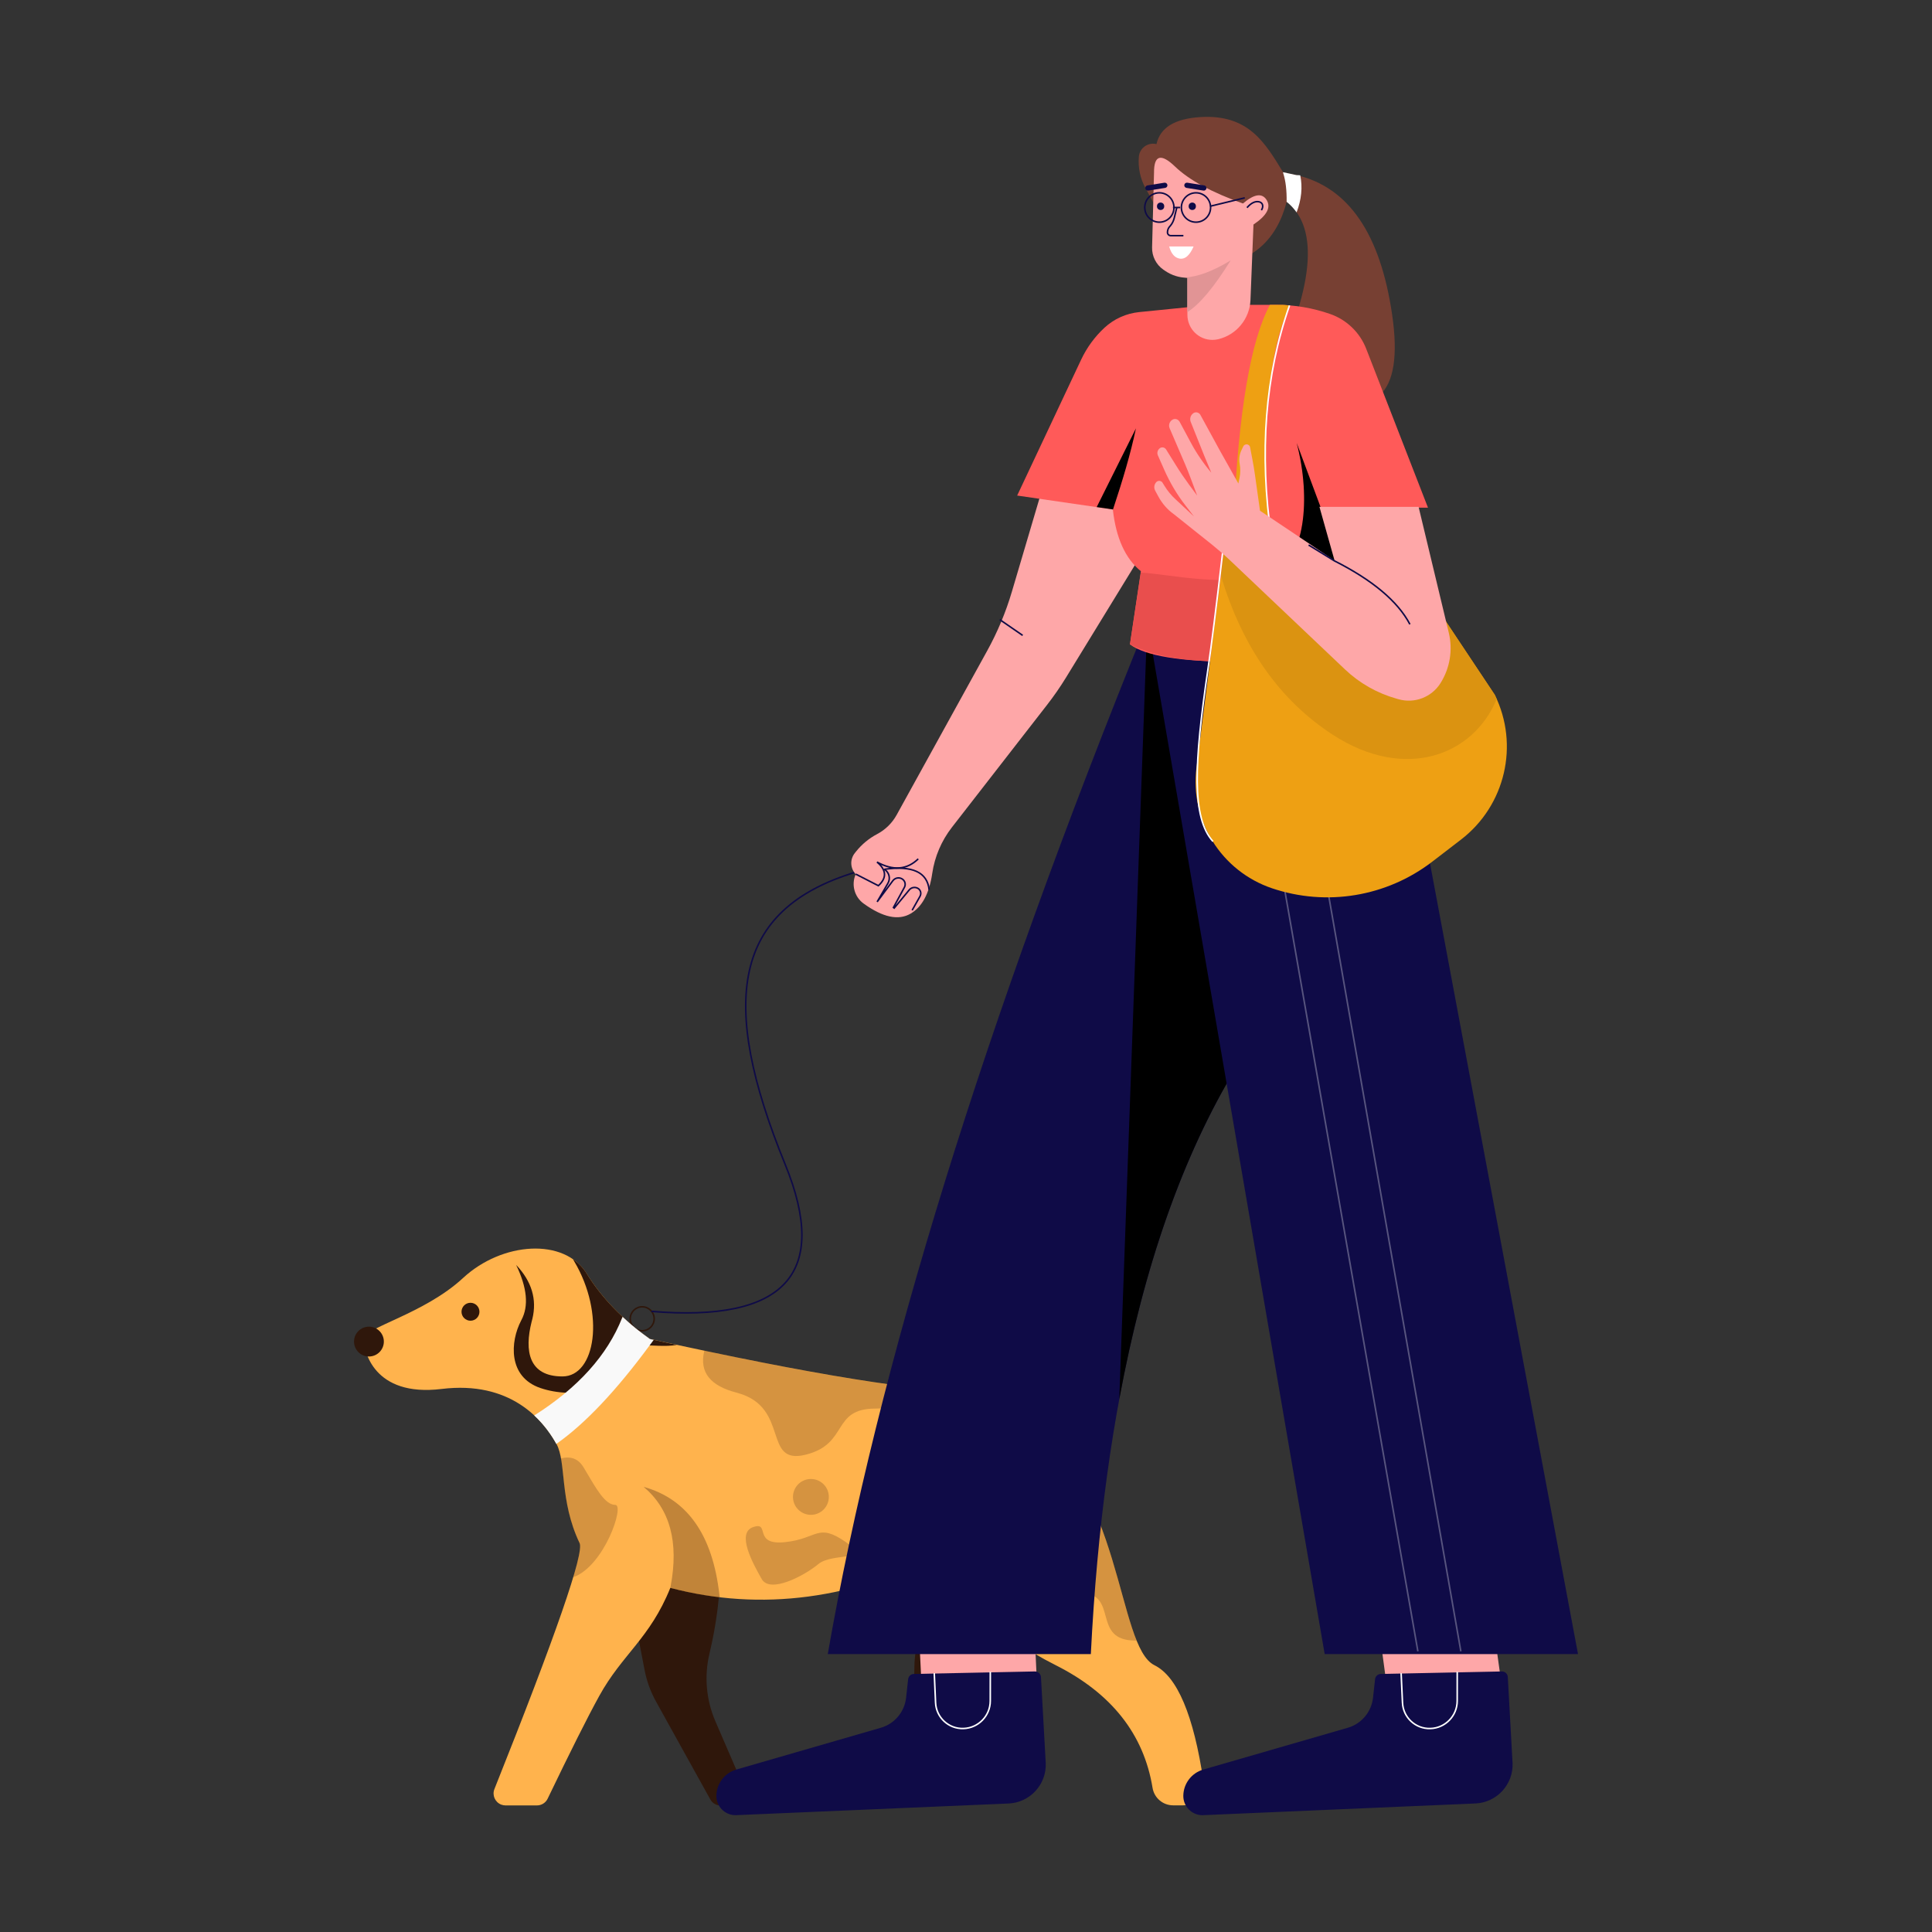 <?xml version="1.0" encoding="utf-8"?>
<!-- Generator: Adobe Illustrator 24.1.2, SVG Export Plug-In . SVG Version: 6.00 Build 0)  -->
<svg version="1.1" id="work" xmlns="http://www.w3.org/2000/svg" xmlns:xlink="http://www.w3.org/1999/xlink" x="0px" y="0px"
	 viewBox="0 0 2500 2500" style="enable-background:new 0 0 2500 2500;" xml:space="preserve">
<rect x="0" y="0" width="2500" height="2500" fill="#333333" stroke="none"/>
<style type="text/css">
	.st0{fill-rule:evenodd;clip-rule:evenodd;fill:#FEA7A8;}
	.st1{fill:none;stroke:#09072B;stroke-width:2;}
	.st2{fill-rule:evenodd;clip-rule:evenodd;fill:#261A5E;}
	.st3{fill:none;stroke:#FFFFFF;stroke-width:2;}
	.st4{fill-rule:evenodd;clip-rule:evenodd;fill:#0F0B47;}
	.st5{opacity:0.3;fill:none;stroke:#FFFFFF;stroke-width:2;enable-background:new    ;}
	.st6{fill-rule:evenodd;clip-rule:evenodd;fill:#3D9BEF;}
	.st7{opacity:0.1;fill-rule:evenodd;clip-rule:evenodd;fill:#0F0B47;enable-background:new    ;}
	.st8{fill-rule:evenodd;clip-rule:evenodd;fill:#E19394;}
	.st9{fill-rule:evenodd;clip-rule:evenodd;fill:#372A7F;}
	.st10{fill-rule:evenodd;clip-rule:evenodd;fill:#54479C;}
	.st11{fill:none;stroke:#0F0B47;stroke-width:2;}
	.st12{fill:none;stroke:#372A7F;stroke-width:2;}
	.st13{fill-rule:evenodd;clip-rule:evenodd;fill:#FFFFFF;}
	.st14{fill:#FFD884;}
	.st15{fill:#FFBF41;}
	.st16{fill:#58B8C0;}
	.st17{fill:#EBD9EC;}
	.st18{fill-rule:evenodd;clip-rule:evenodd;fill:#B3DBC9;}
	.st19{fill-rule:evenodd;clip-rule:evenodd;fill:#BCE6D3;}
	.st20{fill-rule:evenodd;clip-rule:evenodd;fill:#F69800;}
	.st21{opacity:0.5;fill:none;stroke:#FFFFFF;stroke-width:2;enable-background:new    ;}
	.st22{opacity:0.2;fill-rule:evenodd;clip-rule:evenodd;fill:#261A5E;enable-background:new    ;}
	.st23{fill-rule:evenodd;clip-rule:evenodd;fill:#003E8C;}
	.st24{fill-rule:evenodd;clip-rule:evenodd;fill:#08234A;}
	.st25{fill-rule:evenodd;clip-rule:evenodd;fill:#FFFCF8;}
	.st26{fill-rule:evenodd;clip-rule:evenodd;fill:#DBD8FF;}
	.st27{fill-rule:evenodd;clip-rule:evenodd;fill:#C2C0E7;}
	.st28{fill-rule:evenodd;clip-rule:evenodd;fill:#3F38A2;}
	.st29{fill-rule:evenodd;clip-rule:evenodd;fill:#363082;}
	.st30{fill:none;stroke:#FFFFFF;stroke-width:2;stroke-linecap:round;}
	.st31{fill:none;stroke:#DBD8FF;stroke-width:2;stroke-linecap:round;}
	.st32{fill-rule:evenodd;clip-rule:evenodd;fill:#003E8C;stroke:#0F0B47;stroke-width:2;}
	.st33{fill-rule:evenodd;clip-rule:evenodd;fill:#4B55F3;}
	.st34{fill-rule:evenodd;clip-rule:evenodd;fill:#181364;}
	.st35{fill-rule:evenodd;clip-rule:evenodd;fill:#06041A;}
	.st36{opacity:0.6;fill:none;stroke:#FFFFFF;stroke-width:2;enable-background:new    ;}
	.st37{fill-rule:evenodd;clip-rule:evenodd;fill:#FFD422;}
	.st38{fill-rule:evenodd;clip-rule:evenodd;fill:#FFFFFF;stroke:#0F0B47;stroke-width:2;}
	.st39{fill-rule:evenodd;clip-rule:evenodd;fill:#FF0021;}
	.st40{fill:none;stroke:#0F0B47;stroke-width:2;stroke-linecap:round;}
	.st41{fill-rule:evenodd;clip-rule:evenodd;fill:#FEA7A8;stroke:#0F0B47;stroke-width:2;}
	.st42{fill-rule:evenodd;clip-rule:evenodd;fill:#EA0422;}
	.st43{fill-rule:evenodd;clip-rule:evenodd;fill:#0C0936;}
	.st44{fill-rule:evenodd;clip-rule:evenodd;fill:#F3A3A4;}
	.st45{fill-rule:evenodd;clip-rule:evenodd;fill:#0F0B47;stroke:#FFFFFF;stroke-width:2;}
	.st46{fill-rule:evenodd;clip-rule:evenodd;fill:#F7A4A5;}
	.st47{opacity:0.4;fill:none;stroke:#FFFFFF;stroke-width:2;enable-background:new    ;}
	.st48{fill-rule:evenodd;clip-rule:evenodd;fill:#0E8B80;}
	.st49{fill-rule:evenodd;clip-rule:evenodd;fill:#BF4A24;}
	.st50{fill:none;stroke:#FFFCF8;stroke-width:2;}
	.st51{fill:none;stroke:#BF4A24;stroke-width:2;}
	.st52{fill-rule:evenodd;clip-rule:evenodd;fill:#FF77A5;}
	.st53{fill-rule:evenodd;clip-rule:evenodd;fill:#FFC84B;}
	.st54{fill-rule:evenodd;clip-rule:evenodd;fill:#ECB947;}
	.st55{fill-rule:evenodd;clip-rule:evenodd;fill:#0C8076;}
	.st56{fill-rule:evenodd;clip-rule:evenodd;fill:#F9F9F9;}
	.st57{fill:none;stroke:#F9F9F9;stroke-width:2;}
	.st58{fill-rule:evenodd;clip-rule:evenodd;fill:#FF622D;}
	.st59{fill-rule:evenodd;clip-rule:evenodd;fill:#DB4F20;}
	.st60{fill-rule:evenodd;clip-rule:evenodd;fill:#006D85;}
	.st61{fill-rule:evenodd;clip-rule:evenodd;fill:#0094B4;}
	.st62{fill-rule:evenodd;clip-rule:evenodd;fill:#733014;}
	.st63{fill:none;stroke:#733014;stroke-width:2;}
	.st64{opacity:0.1;fill-rule:evenodd;clip-rule:evenodd;enable-background:new    ;}
	.st65{fill-rule:evenodd;clip-rule:evenodd;}
	.st66{fill:none;stroke:#000000;stroke-width:2;}
	.st67{fill-rule:evenodd;clip-rule:evenodd;fill:#4267FF;}
	.st68{fill-rule:evenodd;clip-rule:evenodd;fill:#E19495;}
	.st69{fill-rule:evenodd;clip-rule:evenodd;fill:#202746;}
	.st70{fill-rule:evenodd;clip-rule:evenodd;fill:#2945BB;}
	.st71{fill-rule:evenodd;clip-rule:evenodd;fill:#774033;}
	.st72{fill:none;stroke:#774033;stroke-width:2;}
	.st73{fill-rule:evenodd;clip-rule:evenodd;fill:#EEA013;}
	.st74{fill-rule:evenodd;clip-rule:evenodd;fill:#DB9311;}
	.st75{fill-rule:evenodd;clip-rule:evenodd;fill:#3E60EB;}
	.st76{opacity:0.1;fill-rule:evenodd;clip-rule:evenodd;fill:#FFFFFF;enable-background:new    ;}
	.st77{fill:none;stroke:#261A5E;stroke-width:2;}
	.st78{fill-rule:evenodd;clip-rule:evenodd;fill:#FF5D5C;}
	.st79{fill-rule:evenodd;clip-rule:evenodd;fill:#D95150;}
	.st80{fill-rule:evenodd;clip-rule:evenodd;fill:#03CEFA;}
	.st81{fill-rule:evenodd;clip-rule:evenodd;fill:#03BCE4;}
	.st82{fill-rule:evenodd;clip-rule:evenodd;fill:#402E92;}
	.st83{fill-rule:evenodd;clip-rule:evenodd;fill:#DC678F;}
	.st84{fill-rule:evenodd;clip-rule:evenodd;fill:#98C3AF;}
	.st85{fill-rule:evenodd;clip-rule:evenodd;fill:#19D9EB;}
	.st86{fill-rule:evenodd;clip-rule:evenodd;fill:#13C3D3;}
	.st87{fill-rule:evenodd;clip-rule:evenodd;fill:#10A6B4;}
	.st88{fill-rule:evenodd;clip-rule:evenodd;fill:#FEDD00;}
	.st89{fill-rule:evenodd;clip-rule:evenodd;fill:#358BD7;}
	.st90{fill-rule:evenodd;clip-rule:evenodd;fill:#017F5D;}
	.st91{opacity:0.2;fill:none;stroke:#FFFFFF;stroke-width:2;enable-background:new    ;}
	.st92{fill-rule:evenodd;clip-rule:evenodd;fill:#00976F;}
	.st93{fill-rule:evenodd;clip-rule:evenodd;fill:#FF2200;}
	.st94{fill-rule:evenodd;clip-rule:evenodd;fill:#EE2304;}
	.st95{opacity:0.1;fill-rule:evenodd;clip-rule:evenodd;fill:#002C46;enable-background:new    ;}
	.st96{fill-rule:evenodd;clip-rule:evenodd;fill:#FF81C3;}
	.st97{opacity:0.3;fill-rule:evenodd;clip-rule:evenodd;fill:#BD461E;enable-background:new    ;}
	.st98{fill-rule:evenodd;clip-rule:evenodd;fill:#2F170B;}
	.st99{fill-rule:evenodd;clip-rule:evenodd;fill:#FFC09F;}
	.st100{opacity:0.2;fill-rule:evenodd;clip-rule:evenodd;fill:#6A3D25;enable-background:new    ;}
	.st101{fill-rule:evenodd;clip-rule:evenodd;fill:#6A3D25;}
	.st102{fill-rule:evenodd;clip-rule:evenodd;fill:#284BF2;}
	.st103{fill-rule:evenodd;clip-rule:evenodd;fill:#EB5D2D;}
	.st104{fill-rule:evenodd;clip-rule:evenodd;fill:#FFB34D;}
	.st105{opacity:0.2;fill-rule:evenodd;clip-rule:evenodd;fill:#2F170B;enable-background:new    ;}
	.st106{opacity:0.3;fill-rule:evenodd;clip-rule:evenodd;fill:#2F170B;enable-background:new    ;}
	.st107{fill:none;stroke:#2F170B;stroke-width:2;}
	.st108{fill-rule:evenodd;clip-rule:evenodd;fill:#FF5A59;}
	.st109{fill-rule:evenodd;clip-rule:evenodd;fill:#E94E4D;}
</style>
<g id="_x33_---girl-walking-with-a-dog">
	<g transform="translate(139, 95)">
		<g id="dOG" transform="translate(0, 252)">
			<path id="Path-87" class="st98" d="M663.4,1648.5l31.6,165.1c2.8,14.5,7.8,28.5,15,41.4l70.1,126.4c2.7,4.9,7.9,8,13.5,8h16.7
				c8.5,0,15.5-6.9,15.5-15.5c0-2.1-0.4-4.2-1.3-6.1l-37.8-87.5c-11.9-27.5-14.6-58.2-7.7-87.3c9.4-39.7,14.1-77.6,14.1-113.8
				C793.1,1630.1,749.9,1619.9,663.4,1648.5z"/>
			<path id="Path-88" class="st98" d="M1099.5,1632.7c-36.9,82.2-55.3,141.7-55.3,178.3c0,33.7-8.8,86.8-26.3,159.2
				c-2,8.3,3.1,16.7,11.4,18.7c1.2,0.3,2.4,0.4,3.6,0.4h16.6c7.7,0,14.2-5.6,15.3-13.2c14.5-97.8,50.6-178.8,108.5-242.9
				C1233.7,1666.2,1209.1,1632.7,1099.5,1632.7z"/>
			<path id="Path-83" class="st104" d="M702,1385.6c-35.2-25-62.5-53.2-81.8-84.5c-28.9-46.9-109.5-41.2-160,5.6
				c-50.5,46.8-128.6,64.3-128.6,78.9s12.4,75.5,100.9,64.7s130.7,39.1,148.5,71c13.1,23.5,3.6,73.2,30,128.5
				c6.1,12.8-30.6,118.8-110.2,318.2c-3.2,7.9,0.7,16.9,8.6,20.1c1.8,0.7,3.8,1.1,5.7,1.1h40.7c5.9,0,11.4-3.4,13.9-8.8
				c29.2-60.7,51.4-105,66.7-132.8c29.7-54,65.6-74.4,92-139.9c117.8,30.9,237.7,15,359.7-47.7c13.1,58.4,59.4,107.7,139.1,147.8
				c72,36.3,113.8,89.1,125.2,158.6c2.1,13.1,13.4,22.7,26.7,22.7h12.5c14.9,0,27-12.1,27-27c0-1.3-0.1-2.7-0.3-4
				c-12.7-85.6-33.9-135.7-63.4-150.3c-49.3-24.3-39.5-234.4-172.6-322.9c66.3-39.5,99.4-99,99.4-178.3
				c-25.8,98.6-76.7,148-152.6,148S910.8,1431.7,702,1385.6z"/>
			<path id="Path" class="st105" d="M1226.8,1524.3c68.1,78.1,81.8,194.4,105,251.6l-0.3,0l-1.2,0c-57.6,0-20.9-60.5-70.7-61.7
				l-1.5,0c-52.1,0,7.7-90-26.1-124.4c-20.5-20.8-22.4-42.6-5.5-65.3L1226.8,1524.3z"/>
			<path id="Path_1_" class="st105" d="M772.1,1402.1l0.3-1.3l19.6,4.1c98.3,20.4,178.6,34.5,240.9,42.4c-2.4,18.6-15,28-37.7,28.4
				l-1.3,0c-57.5,0-34,45.7-90.5,59.7c-55.9,13.8-20-60.6-87.1-79.7l-2.1-0.6C780,1446.3,766.1,1428.7,772.1,1402.1L772.1,1402.1z"
				/>
			<path id="Path_2_" class="st106" d="M693.9,1577c56.6,15.8,89.3,62.3,98,139.7l0.4,3.3l-4.4-0.5l0,0l-3.7-0.5l0,0l-2.1-0.3
				l-5.2-0.8l0,0l-5.2-0.8l-4-0.7l-2.8-0.5l0,0l-2.8-0.5l-4.5-0.9l-2.8-0.5l0,0l-2.8-0.6l-5-1.1l-4.3-1l-4.1-1l-2.5-0.6l0,0l-3-0.7
				l-4.7-1.2l0.4-2.2C739.6,1648.6,728,1605.7,693.9,1577z"/>
			<path id="Path_3_" class="st105" d="M616.1,1551.7l2.4,4c14,23.7,25.5,44.6,38.7,44.6c12.4,0-14.2,79.4-54.6,93.7l1.4-4.9
				c6.4-22.2,8.7-35.3,6.8-39.2c-20.6-43.3-19.3-83.2-24-109.7C599.8,1536.9,609.5,1540.7,616.1,1551.7z"/>
			<path id="Path_4_" class="st98" d="M602.4,1282.4c7.1,4.9,13.2,11.1,17.9,18.8c19.3,31.3,46.6,59.4,81.8,84.5l21,4.6
				c4.6,1,9.2,2,13.7,3c-29.9,5.5-72.9-10.5-73.9,18.8l0,1c0,39.9-60,50.5-102.6,36c-42.2-14.4-39.2-60-25-87.2l0.4-0.8
				c9.7-18.1,7.4-41.9-6.8-71.3c20.2,21.3,27.1,44.6,21,69.8l-1,3.8c-9.5,37.7-3.8,70.7,39.9,70.7c42.8,0,55.7-80.9,15.2-149
				L602.4,1282.4z"/>
			<circle id="Oval" class="st107" cx="692" cy="1359.5" r="15.5"/>
			<circle id="Oval_1_" class="st98" cx="338.4" cy="1389" r="19.3"/>
			<path id="Path_5_" class="st56" d="M666.6,1357c10.7,10,22.5,19.5,35.4,28.7l4.9,1.1l0,0l-4.6,6.2
				c-44,59.8-84.5,102.6-121.4,128.4c-6.2-11.2-15.4-24.6-28.6-36.8c56.6-35.8,94.5-77.9,113.7-126.2L666.6,1357z"/>
			<circle id="Oval_2_" class="st98" cx="469.8" cy="1350.4" r="11.6"/>
			<circle id="Oval_3_" class="st105" cx="910.3" cy="1590" r="23.2"/>
			<path id="Path-92" class="st105" d="M835.7,1629c22.6-7.7-1.3,24.1,41.4,19.5c42.6-4.6,41.5-25.5,78.5,0
				c37,25.5-17.2,13.1-35.5,28.3s-62.7,38.7-73.5,19.4C835.7,1676.8,813.1,1636.7,835.7,1629z"/>
			<path id="Path-10" class="st11" d="M704,1349.9c173,14.4,230.7-49,173-190.2c-86.5-211.8-67.4-330.1,91.1-378.1"/>
		</g>
		<g id="Group-7" transform="translate(105, 0)">
			<g id="Group" transform="translate(0.936, 169.194)">
				
					<g id="Group-4-Copy" transform="translate(73.375, 377.089) scale(-1, 1) rotate(25) translate(-73.375, -377.089) translate(10.875, 338.089)">
					<polygon id="Path-60" class="st0" points="-248.2,1785 -202.8,1895.6 -69.5,1827.2 -117.8,1709.2 					"/>
					<path id="Path-58" class="st4" d="M-219.6,1849.4l143.2-63.2c3.6-1.6,7.7-0.3,9.7,3.1l12.4,20.4c9.6,15.9,27.9,24.4,46.2,21.5
						l192.2-30c15.5-2.4,30.8,5.5,37.7,19.7c6,12.3,0.9,27.2-11.4,33.2c-0.5,0.2-0.9,0.4-1.4,0.6l-325.6,135.2
						c-25.6,10.6-55-1.5-65.7-27.1c-0.1-0.2-0.2-0.4-0.2-0.6l-41.2-102.8C-225.2,1855.5-223.4,1851.1-219.6,1849.4z"/>
					<path id="Path-59" class="st3" d="M-167.2,1825.4l16,34.2c8.2,17.5,28.8,25.3,46.5,17.7c17.7-7.5,26-27.9,18.6-45.6l-14.6-35.3
						l0,0"/>
				</g>
				<path id="Path-97" class="st4" d="M1239.6,540.8c-211.2,519.8-348.9,964.9-413.4,1335.4h340.4
					c16.4-326.3,79.1-579.5,188.2-759.4C1463.8,936.9,1425.4,744.9,1239.6,540.8z"/>
				<path id="Path_6_" class="st65" d="M1239.6,540.8c185.8,204.1,224.2,396.1,115.2,576c-69,113.9-119.5,257.1-151.4,429.7
					L1239.6,540.8z"/>
				
					<g id="Group-4" transform="translate(228.511, 376.643) scale(-1, 1) rotate(25) translate(-228.511, -376.643) translate(167.011, 336.643)">
					<polygon id="Path-60_1_" class="st0" points="-645.9,1971.4 -610.5,2086.8 -477.2,2018.3 -515.5,1895.7 					"/>
					<path id="Path-58_1_" class="st4" d="M-627.4,2040.6l143.2-63.2c3.6-1.6,7.7-0.3,9.7,3.1l12.4,20.4
						c9.6,15.9,27.9,24.4,46.2,21.5l192.2-30c15.5-2.4,30.8,5.5,37.7,19.7c6,12.3,0.9,27.2-11.4,33.2c-0.5,0.2-0.9,0.4-1.4,0.6
						L-524.3,2181c-25.6,10.6-55-1.5-65.7-27.1c-0.1-0.2-0.2-0.4-0.2-0.6l-41.2-102.8C-633,2046.6-631.2,2042.2-627.4,2040.6z"/>
					<path id="Path-59_1_" class="st3" d="M-575,2016.6l16,34.2c8.2,17.5,28.8,25.3,46.5,17.7c17.7-7.5,26-27.9,18.6-45.6
						l-14.5-35.3l0,0"/>
				</g>
				<path id="Path-96" class="st4" d="M1469.2,1876.2H1797l-216-1154c-10.4-55.4-32.7-107.9-65.5-153.7l-19.8-27.7l0,0h-256
					L1469.2,1876.2z"/>
				<line id="Path-7" class="st5" x1="1365.6" y1="590.8" x2="1589.8" y2="1872.6"/>
				<line id="Path-7-Copy" class="st5" x1="1421.2" y1="590.8" x2="1645.4" y2="1872.6"/>
			</g>
			<g id="Group-5" transform="translate(58.976, 0)">
				<path id="Path-90" class="st71" d="M1193.4,174.3l-14.1-25.8c-6.8-12.4-9.8-26.5-8.6-40.6l0,0c0.8-10.2,9.7-17.7,19.9-16.9
					c1,0.1,1.9,0.2,2.9,0.5l0,0l0,0c4.7-21.3,23.7-33,56.9-35c62.6-3.8,83.7,33.6,106.9,71.3l17.5,3.8
					c67.2,15.7,108.5,76,123.7,180.9c15.3,105-21.6,138.7-110.4,101.2l-49.8-13.3c59-121.7,66.9-199.8,23.7-234.4
					c-13.1,50.4-45,78.2-95.7,83.4C1215.6,254.5,1191.3,229.5,1193.4,174.3z"/>
				
					<g id="Group-11" transform="translate(49.132, 193.687) scale(-1, 1) translate(-49.132, -193.687) translate(0.632, 119.187)">
					<path id="Path-71" class="st0" d="M-949.7,413l40.9,138.3c7.9,26.8,18.7,52.6,32.2,77l117,212.1c5.8,10.5,14.5,19,25,24.6
						c10.7,5.6,20.1,13.4,27.6,22.8l1.5,1.9c6.5,8.1,6,19.8-1.2,27.3l0,0l0,0c6,13.5,1.7,29.4-10.2,38c-24.8,17.9-45.1,22.3-60.9,13
						c-14.8-8.7-24.1-26-27.9-52c-3.2-21.8-12-42.3-25.5-59.7l-123.1-158.4c-8.8-11.3-16.9-23-24.4-35.2l-89.5-146.1l0,0l27.4-118.8
						L-949.7,413z"/>
					<path id="Path-75" class="st11" d="M-706.7,916.9l-29.3,15c-11.2-10.2-10.5-20.4,1.8-30.6c-20.9,11.5-38.7,10.1-53.4-4.1"/>
					<path id="Path-76" class="st11" d="M-743.7,910.7c-6.3,3.8-8.3,11.9-4.6,18.2l13.9,23.9l0,0l-20.3-27.3
						c-2.8-3.7-7.8-4.8-11.8-2.5c-3.9,2.2-5.3,7.1-3.2,11l14.2,26.1l0,0l-1,0.8l-19.4-23.5c-2.7-3.3-7.4-4.2-11.2-2.1
						c-3.5,2-4.8,6.4-2.9,10c0,0,0,0,0,0.1l10.3,18.3l0,0"/>
					<line id="Path-78" class="st11" x1="-893.1" y1="587.6" x2="-922.7" y2="608"/>
					<path id="Path-81" class="st11" d="M-801.7,937.2c2.4-22.9,21.8-31.7,58-26.5"/>
				</g>
				<g id="Group-4_1_" transform="translate(58.143, 61.944)">
					<path id="Path-93" class="st108" d="M1418.8,500h67.9l-79.9-205.5c-8.2-21.2-25.4-37.8-46.9-45.2c-22.4-7.8-46-11.8-69.8-11.8
						h-83.5l0,0l-93.6,9.4c-16.8,1.7-32.6,8.8-45,20.3c-12.6,11.7-22.8,25.7-30.1,41.2l-82.8,175.9l0,0l123.8,18
						c4.1,37,16.2,63.7,36.3,79.9l-14.2,94.7c20.1,15,65.8,22.4,137.1,22.4s127.7-7.5,169-22.4L1418.8,500z"/>
					<path id="Path_7_" class="st73" d="M1290.2,237.5c8.4,0,9-0.2,17.3,0.8c-30.1,67.4-34.1,162.8-27.4,284.6h-45.3l0.4-8.6
						c6.4-138.9,22.1-231.2,47-276.8L1290.2,237.5z"/>
					<path id="Path_8_" class="st65" d="M1108.8,397.3c-7,33.2-17.2,67.2-29.7,105l-21.1-3.1L1108.8,397.3z"/>
					<path id="Path_9_" class="st109" d="M1316.8,416.3l31.6,84.8l58.8,47.8l0,128.1c-40.6,14.7-95.8,22.2-165.4,22.4l-3.6,0
						c-70.3,0-103.6-7.3-135.7-21.8l-1.4-0.7l14-92.9c36.9,1.8,115.2,20.9,171-0.2C1327.1,568.4,1335.8,488.8,1316.8,416.3z"/>
					<path id="Path-Copy" class="st65" d="M1316.8,416.3l31.6,84.8l58.8,47.8l0,128.1c-40.6,14.7-176.9-71.9-121.1-93
						C1327.1,568.4,1335.8,488.8,1316.8,416.3z"/>
					<path id="Path-6" class="st73" d="M1227.1,522.9l-40,313.3c-8.8,68.7,32.1,134.1,97.8,156.3c70.6,23.8,148.3,10.9,207.4-34.5
						l37.1-28.5c57.3-44,75.7-122.4,43.8-187.2l0,0l0,0l-159.8-240l-31.3,97.3l-76.1-10L1227.1,522.9z"/>
					<path id="Path_10_" class="st74" d="M1411.6,508c2.3,0.5,4.5,1.1,6.8,1.7l154.8,232.6l0.9,2c0.5,1.1,1,2.2,1.5,3.3
						c-30.3,73.5-118.9,106.6-211.8,46.4c-69-44.7-117.3-113.4-145.1-206.1l8.3-65l78.9,66.7l76.1,10L1411.6,508z"/>
					<path id="Path-8" class="st3" d="M1307.5,238.3c-31.6,90.2-39.4,190.4-23.4,300.8"/>
					<path id="Path-9" class="st3" d="M1221,557.8c-8.4,72.1-14.8,122.5-19,151c-17.9,121.7-21.4,192.3,6.5,223.1"/>
				</g>
				<g id="Group_1_" transform="translate(100.826, 13.125)">
					<path id="Path_11_" class="st13" d="M1256.4,114.7l17.5,3.8c1.6,0,3.2,0,4.8,0.2c3.2,15.3,1.6,31.3-4.7,48
						c-3.6-5.1-7.9-9.7-12.9-13.7c0.2-14.7-1.2-27-4.4-36.9L1256.4,114.7z"/>
					<path id="Path-89" class="st0" d="M1089.5,115.2L1087,212c-0.3,11.4,5.2,22.3,14.6,28.8l1.9,1.3c8.6,6,18.8,9.2,29.2,9.2l0,0
						l0,0v48c0,17.9,14.5,32.4,32.4,32.4c2.6,0,5.1-0.3,7.6-0.9c23.6-5.7,40.6-26.4,41.6-50.7l3.9-97.7l0,0
						c17.2-11.5,22.9-22,17.1-31.6c-5.8-9.5-16.1-8.1-30.7,4.4c-40.5-14.4-69.8-30.4-87.9-47.8S1089.4,92.5,1089.5,115.2
						L1089.5,115.2z"/>
					<path id="Path_12_" class="st68" d="M1188.7,228.8c-21.7,34.9-40.4,57.2-56.1,66.9l0-44.5l-1.4,0c-0.7,0-1.3,0-2-0.1
						C1146.3,250,1166.1,242.6,1188.7,228.8z"/>
					<path id="Path-91" class="st11" d="M1209.8,160.6c5.5-6.3,10.9-8.8,16-7.5c5.3,1.4,5.2,7.1,2.6,10.7"/>
					<path id="Path-2" class="st13" d="M1109.1,210.8h31.6c-4.9,11.3-10.7,16.6-17.5,15.8C1116.5,225.7,1111.8,220.5,1109.1,210.8z"
						/>
					<path id="Path-3" class="st11" d="M1119,160.3l-3.4,13.9c-0.9,3.6-2.6,7-5,9.9l-1,1.1c-1.8,2.1-2.7,4.7-2.7,7.4
						c0,2.3,1.9,4.2,4.2,4.2h16.4l0,0"/>
					<ellipse id="Oval_4_" class="st4" cx="1139" cy="158.8" rx="4.7" ry="4.8"/>
					<g id="Group-11_1_" transform="translate(0, 11.969)">
						<ellipse id="Oval_5_" class="st11" cx="1143.8" cy="148.4" rx="18.9" ry="19"/>
						<ellipse id="Oval-Copy-2" class="st11" cx="1096.4" cy="148.4" rx="18.9" ry="19"/>
						<line id="Path-4" class="st11" x1="1114" y1="148.4" x2="1123.3" y2="148.4"/>
						<line id="Path-5" class="st11" x1="1162" y1="146.8" x2="1206.9" y2="135.9"/>
					</g>
					<path id="Rectangle-Copy-2" class="st4" d="M1132.6,128.3l21.9,3.5c1.8,0.3,3.1,2,2.8,3.8c0,0,0,0,0,0.1
						c-0.3,1.9-2.1,3.1-3.9,2.8l-21.9-3.5c-1.8-0.3-3.1-2-2.8-3.8c0,0,0,0,0-0.1C1129,129.3,1130.7,128,1132.6,128.3z"/>
					<path id="Rectangle-Copy-3" class="st4" d="M1102.9,128.3l-21.9,3.5c-1.8,0.3-3.1,2-2.8,3.8c0,0,0,0,0,0.1
						c0.3,1.9,2.1,3.1,3.9,2.8l21.9-3.5c1.8-0.3,3.1-2,2.8-3.8c0,0,0,0,0-0.1C1106.5,129.3,1104.7,128,1102.9,128.3z"/>
					<ellipse id="Oval-Copy" class="st4" cx="1098" cy="158.8" rx="4.7" ry="4.8"/>
				</g>
				<g id="Group-2" transform="translate(103.454, 98.149)">
					<path id="Path-95" class="st0" d="M1092.5,449.4l-4.1-7.6c-2-3.6-1.4-8,1.3-11c1.9-2.1,5.1-2.3,7.3-0.4
						c0.4,0.3,0.7,0.7,0.9,1.1l2.4,3.9c4,6.5,8.8,12.4,14.4,17.5l23.9,22.3l0,0l-10.9-14.1c-11-14.1-20.1-29.5-27.4-45.9l-8.4-19
						c-1.5-3.3-0.5-7.1,2.4-9.3c2.4-1.9,5.9-1.4,7.8,1c0.1,0.1,0.2,0.3,0.3,0.4l12.9,20.7c5.4,8.7,11.2,17.2,17.3,25.5l10.1,13.6
						l0,0l-8.7-23.2c-2.2-5.9-4.6-11.8-7-17.5l-19.9-46.3c-1.7-3.9-0.4-8.5,3.2-10.9c3.1-2.1,7.2-1.3,9.3,1.8
						c0.1,0.2,0.2,0.4,0.4,0.6l14.7,27.4c7.4,13.7,16.2,26.6,26.3,38.5l0,0l0,0l-6.7-16.1c-0.8-2-1.7-4-2.5-6l-17.4-43.5
						c-1.6-4-0.4-8.6,3.1-11.2c2.7-2.1,6.6-1.6,8.8,1.1c0.2,0.3,0.4,0.5,0.5,0.8l26.4,48.3c0.7,1.2,1.4,2.5,2.1,3.7l20.7,36.9l0,0
						l1.5-7.2c1.2-6,1.3-12.2,0.2-18.3c-1.1-6-0.3-12.1,2.3-17.6l2.3-4.8c1.1-2.4,4-3.4,6.3-2.3c1.4,0.7,2.4,1.9,2.6,3.4l3.1,16.4
						c1.2,6.2,2.2,12.4,3.1,18.7l6.6,46.9l0,0l96.5,64.6l-19.6-69.6h128.3l39.1,163c5.4,22.4,1.4,46-10.9,65.4
						c-11.5,18-33.4,26.4-54,20.6l-3.1-0.9c-24.8-7-47.5-19.9-66.2-37.6l-148.8-141.2c-7.3-6.9-14.9-13.5-22.7-19.8l-50.1-40
						C1104,466.2,1097.4,458.3,1092.5,449.4z"/>
					<path id="Path-94" class="st11" d="M1286.9,512.1l33.2,20.4c49.5,25,82.2,52.4,97.9,82.2"/>
				</g>
			</g>
		</g>
	</g>
</g>
</svg>
